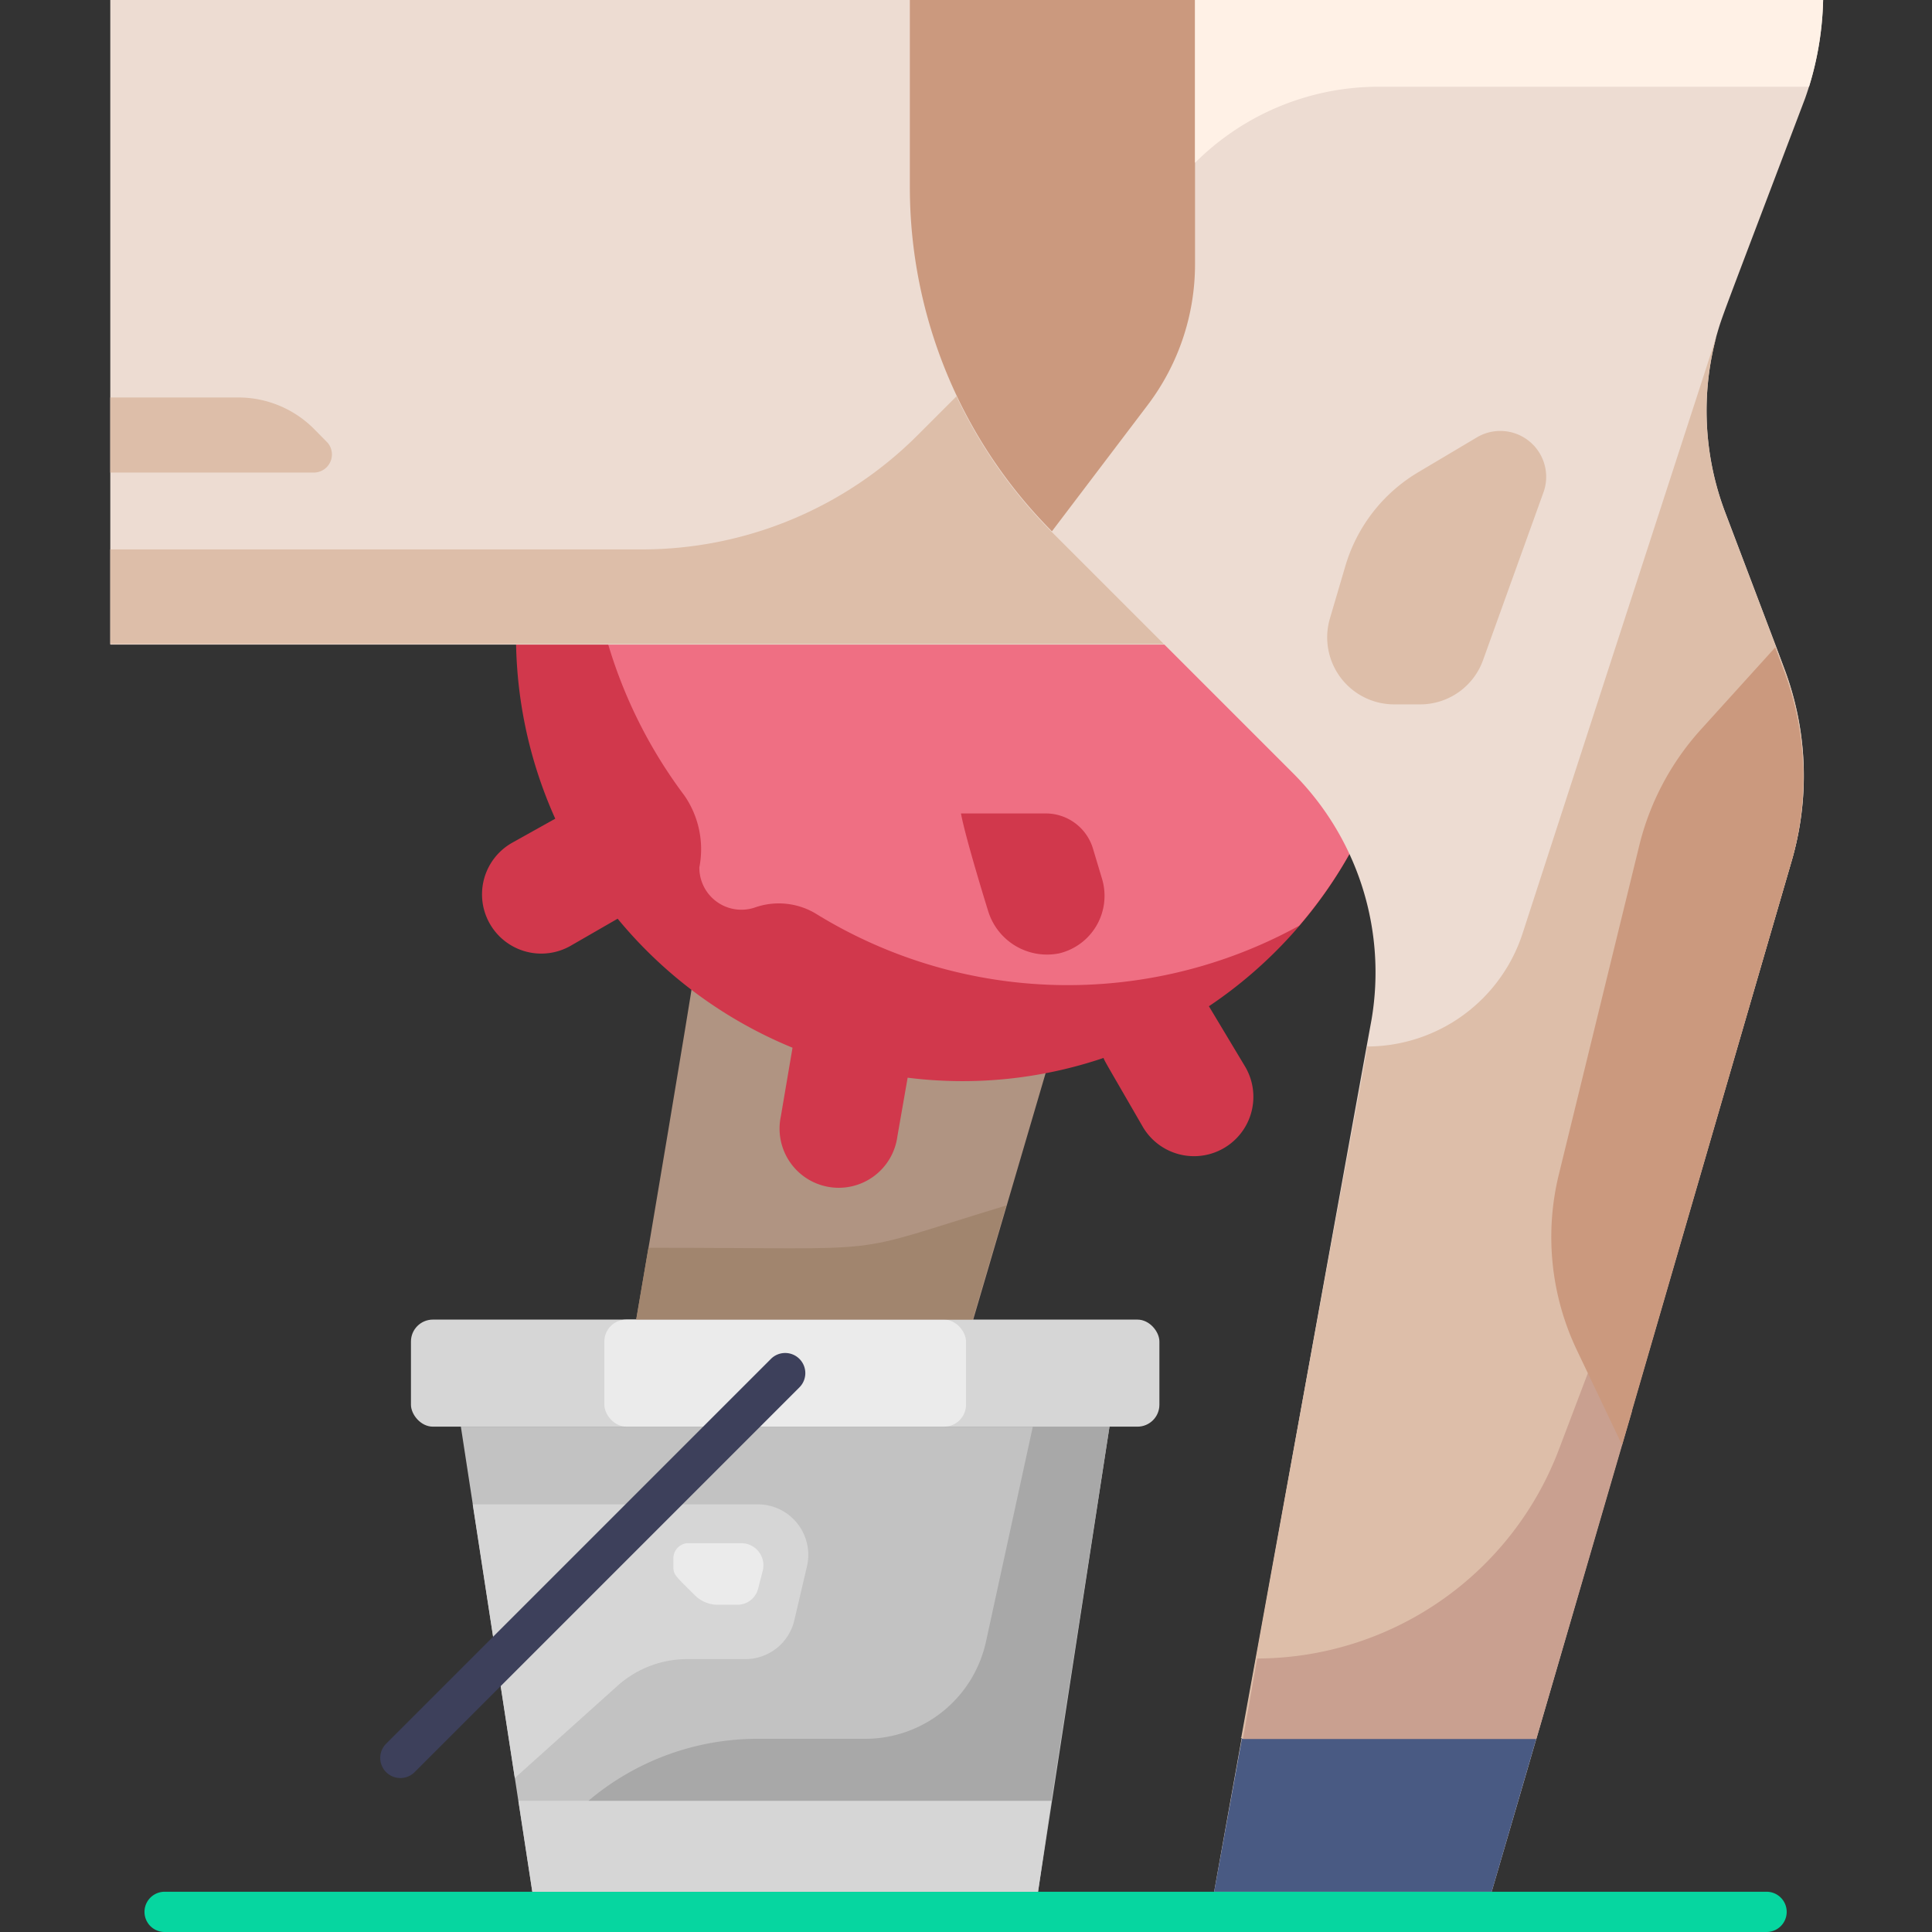 <svg height="512" viewBox="0 0 96 96" width="512" xmlns="http://www.w3.org/2000/svg"><rect x="0" y="0" width="96" height="96" fill="#333333" stroke="none"/><g id="Cow_udder" data-name="Cow udder"><path d="m53.05 49.6-4.7 16h-16.74c.62-3.58 2.67-15.79 2.84-17z" fill="#b09482"/><path d="m69.88 31.65a22.13 22.13 0 0 1 -9.81 18.35l1.8 3a2.94 2.94 0 1 1 -5.08 3c-2.18-3.78-2-3.41-1.9-3.45a21.87 21.87 0 0 1 -9.79 1l-.51 2.92a2.94 2.94 0 1 1 -5.79-1l.58-3.41a22.15 22.15 0 0 1 -8.69-6.41l-2.36 1.36a2.94 2.94 0 1 1 -2.87-5.14l2.13-1.19a22.12 22.12 0 1 1 42.29-9.1z" fill="#d1384c"/><path d="m69.8 29.77a22 22 0 0 1 -5.25 16.23 23.85 23.85 0 0 1 -24.06-.63 3.58 3.58 0 0 0 -3-.27 2.09 2.09 0 0 1 -2.74-2 4.69 4.69 0 0 0 -.75-3.58 23.85 23.85 0 0 1 -3.66-21.52 22.13 22.13 0 0 1 39.46 11.77z" fill="#ef6f83"/><path d="m5.48 0h52.41v32.03h-52.41z" fill="#eddcd2"/><path d="m57.89 20.59v11.41h-52.41v-4.7h26.42a19.37 19.37 0 0 0 13.69-5.67l2-2z" fill="#ddbea9"/><path d="m5.48 23.48h10.16a.9.9 0 0 0 .64-1.48l-.7-.71a5.31 5.31 0 0 0 -3.73-1.54h-6.37z" fill="#ddbea9"/><path d="m90.59 0a15.65 15.65 0 0 1 -.9 4.9c-4.33 11.42-4.09 10.73-4.4 11.79a14.26 14.26 0 0 0 .44 8.78c2.82 7.44 2.39 6.3 2.94 7.77a15.12 15.12 0 0 1 .33 9.63c-14.12 48.54-12.06 41.49-14.88 51.13h-13.79c2-11.19 7.09-39.35 7.82-43.33a14 14 0 0 0 -3.89-12.24l-12-12a24.24 24.24 0 0 1 -7.06-17.1v-9.33z" fill="#eddcd2"/><path d="m61.71 86.39h14.63l-2.22 7.61h-13.79z" fill="#495a83"/><path d="m89 42.87c-6.62 22.68-6 20.66-12.7 43.53-15.77 0-14.64 0-14.62-.08 6.39-35.22 6.32-34.32 6.23-34.32a8.14 8.14 0 0 0 7.75-5.63l9.63-29.66a14.26 14.26 0 0 0 .44 8.78c2.82 7.44 2.39 6.3 2.94 7.77a15.12 15.12 0 0 1 .33 9.61z" fill="#ddbea9"/><path d="m87.78 96h-79.6a1 1 0 0 1 0-2h79.6a1 1 0 0 1 0 2z" fill="#06d6a0"/><path d="m54.31 42.17a2.45 2.45 0 0 0 -2.31-1.75h-4.25c.24 1.32 1.53 5.43 1.33 4.78a3.06 3.06 0 0 0 3.56 2.17 2.94 2.94 0 0 0 2.12-3.7z" fill="#d1384c"/><path d="m59.38 0v13.11a11.58 11.58 0 0 1 -2.34 7l-4.77 6.29a24.24 24.24 0 0 1 -7.06-17.1v-9.3z" fill="#cb997e"/><path d="m22.9 70.89 3.55 23.11h25.13l3.55-23.11z" fill="#c2c2c2"/><path d="m25.76 89.48h26.48l-.66 4.52h-25.13z" fill="#d6d6d6"/><rect fill="#d6d6d6" height="5.32" rx="1.09" width="37.19" x="20.42" y="65.57"/><rect fill="#ebebeb" height="5.32" rx="1.09" width="17.97" x="30.03" y="65.57"/><path d="m78.9 68.23-1.43 3.77a16.08 16.08 0 0 1 -15 10.41l-.71 4h14.58l4.75-16.28z" fill="#c9a090"/><path d="m89 42.87-8.4 28.93-2.24-4.7a13.07 13.07 0 0 1 -.89-8.79l4-16.36a13.3 13.3 0 0 1 3-5.65l3.74-4.13.4 1.07a15.12 15.12 0 0 1 .39 9.63z" fill="#cb997e"/><path d="m50 59.9-1.67 5.67h-16.72c.22-1.28.42-2.47.61-3.57 12.7 0 9.4.44 17.78-2.1z" fill="#a1856e"/><path d="m51.32 70.89-2.32 10.65a6.14 6.14 0 0 1 -6 4.86h-5.36a13 13 0 0 0 -8.4 3.08h23l2.89-18.59z" fill="#a8a8a8"/><path d="m23.49 74.75h14.17a2.51 2.51 0 0 1 2.44 3.07l-.63 2.69a2.5 2.5 0 0 1 -2.47 1.93h-2.86a5.19 5.19 0 0 0 -3.46 1.33l-5.1 4.58z" fill="#d6d6d6"/><path d="m19.89 88.35a1 1 0 0 1 -.71-1.7l19.13-19.13a1 1 0 0 1 1.41 0 1 1 0 0 1 0 1.42l-19.12 19.12a1 1 0 0 1 -.71.29z" fill="#3d405b"/><path d="m34.13 76.68h2.7a1.1 1.1 0 0 1 1.07 1.37l-.23.89a1.06 1.06 0 0 1 -1 .8h-1a1.61 1.61 0 0 1 -1.14-.47c-.91-.91-1.06-1-1.07-1.37v-.45a.76.76 0 0 1 .67-.77z" fill="#ebebeb"/><path d="m76.71 24.42-3 8.33a3.32 3.32 0 0 1 -3.11 2.25h-1.33a3.33 3.33 0 0 1 -3.19-4.26l.76-2.58a8.07 8.07 0 0 1 3.64-4.7l2.91-1.73a2.28 2.28 0 0 1 3.32 2.69z" fill="#ddbea9"/><path d="m90.59 0a15.82 15.82 0 0 1 -.7 4.31h-21.38a12.9 12.9 0 0 0 -9.13 3.78v-8.09z" fill="#fff1e6"/></g></svg>